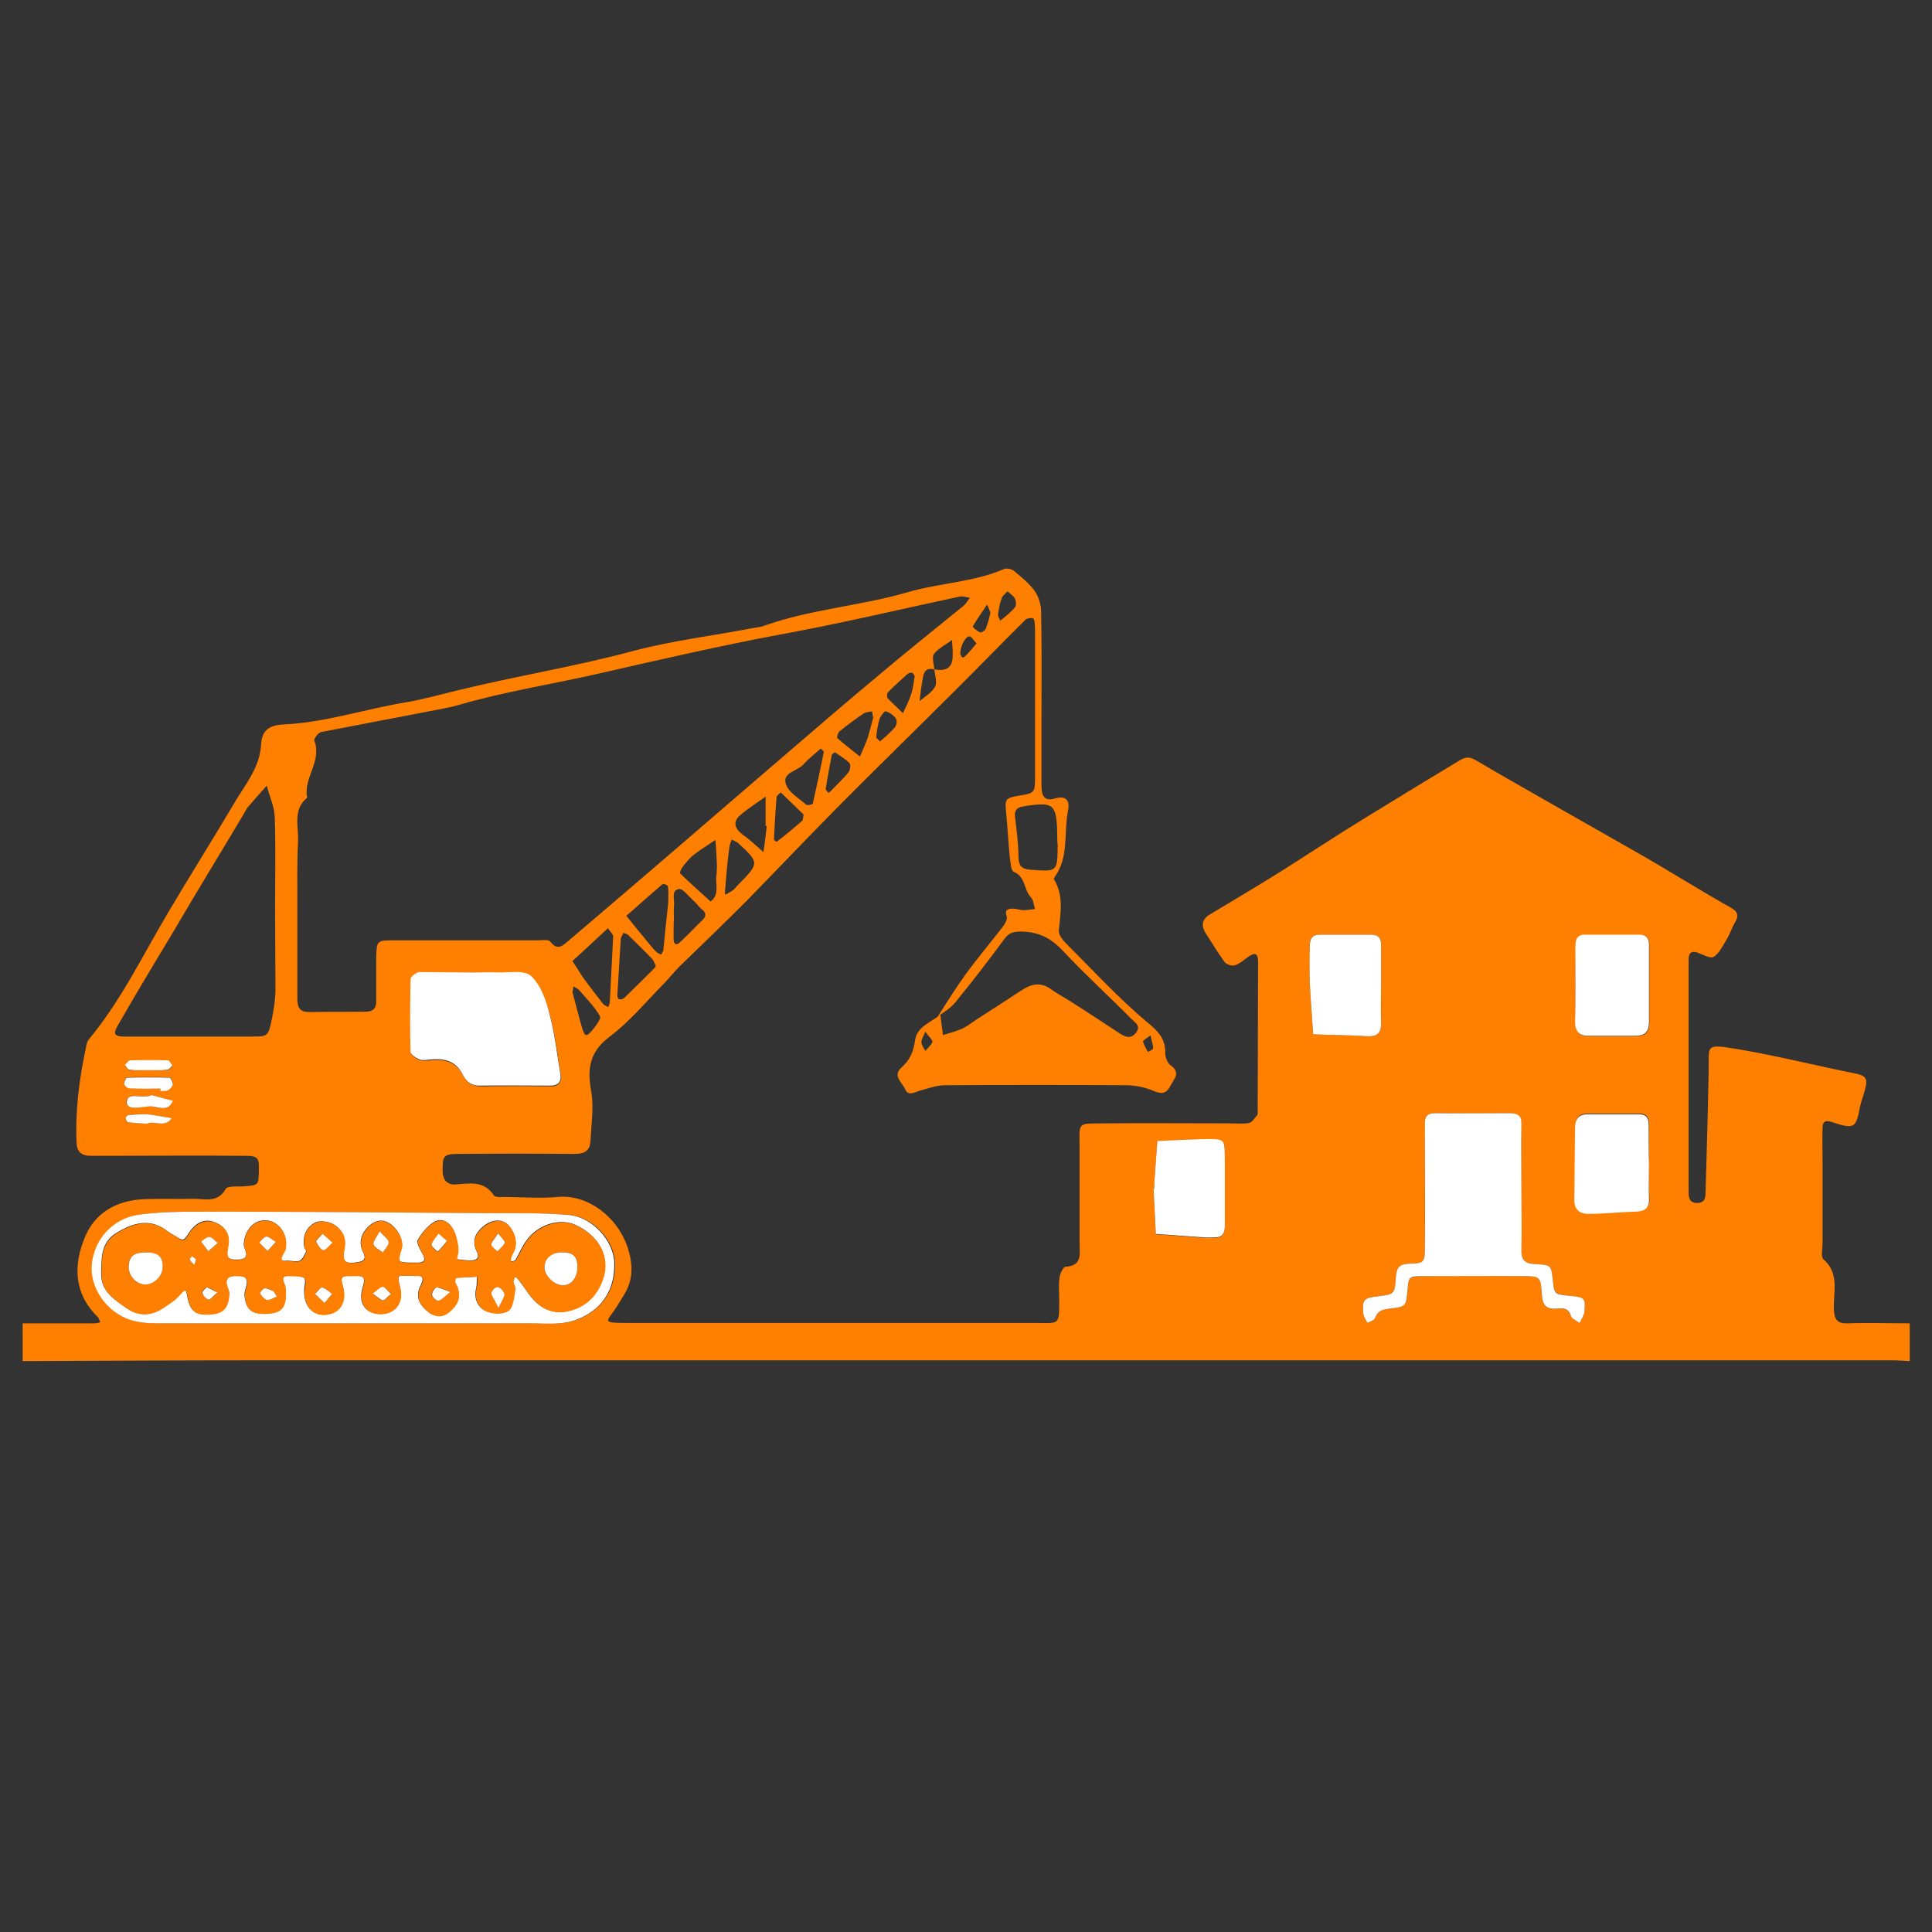 <?xml version="1.0" encoding="utf-8"?>
<!-- Generator: Adobe Illustrator 19.2.1, SVG Export Plug-In . SVG Version: 6.00 Build 0)  -->
<svg version="1.1" id="Layer_1" xmlns="http://www.w3.org/2000/svg" xmlns:xlink="http://www.w3.org/1999/xlink" x="0px" y="0px"
	 viewBox="0 0 512 512" style="enable-background:new 0 0 512 512;" xml:space="preserve">
<rect x="0" y="0" width="512" height="512" fill="#333333" stroke="none"/>
<style type="text/css">
	.st0{fill:#FF7F00;}
	.st1{fill:#FFFFFF;}
</style>
<g>
	<path class="st0" d="M248.5,269.4c2.4-3.7,4.8-7.6,7.4-11.2c3.2-4.4,6.7-8.5,10-12.8c0.5-0.7,1.1-1.8,0.9-2.5
		c-0.6-1.7,0.2-2.1,1.6-2.1c0.9,0,1.9,0.4,2.8,0.4c1,0,2.1-0.2,3.1-0.3c-0.4-1.1-0.4-2.4-1.1-3.1c-1.9-2-1.4-5.5-4.6-6.8
		c-0.7-0.3-0.8-2.6-1-3.9c-0.4-4-0.6-8.1-1-12.1c-0.3-3.2-0.1-3.5,3.2-4.1c4.4-0.7,4.5-0.7,4.5-5.1c0-12.7,0-25.2,0-37.9
		c0-1,0-1.9-0.1-2.9c0-0.4-0.3-1.2-0.5-1.2c-0.6,0-1.5,0-1.9,0.4c-6.6,6.5-13,13.2-19.5,19.6c-10.1,10.1-20.2,19.9-30.2,30
		c-8.2,8.3-16.1,16.6-24.2,24.9c-5.9,5.9-11.9,11.7-17.8,17.4c-1.5,1.5-2.8,3.2-4.3,4.7c-4.7,4.8-9,10-14.2,13.9
		c-5.5,4.1-6,8.7-4.9,14.7c0.7,4.1,0,8.5-0.2,12.8c-0.1,2.7-1.5,3.6-4.2,3.6c-10.3-0.1-20.4-0.1-30.7,0c-4.1,0-4.3,0.5-4.3,4.5
		c0,2.6,1.4,3.7,3.4,3.6c3.8-0.3,7.5-1.1,10.2,2.9c0.4,0.6,2.2,0.4,3.4,0.4c4.5,0.1,9.1,0.4,13.6,0c7.6-0.7,15.7,5,18.5,13.6
		c1.4,4.5,1.4,8.4-1,12.3c-1.1,1.8-2.2,3.7-3.5,5.4c-1.1,1.4-1,1.9,0.7,2c1.4,0.1,2.9,0.1,4.3,0.1c35.7,0,71.3,0,107.1,0
		c7,0,6.7,0.8,6.7-6.4c0-1.9-0.2-3.8,0.1-5.7c0.1-1,1-2.8,1.6-2.8c4.5-0.3,3.7-3.4,3.7-6.2c0-8.4,0-16.6,0-25c0-7.4-0.9-6.7,7-6.8
		c11-0.1,21.9,0,32.9,0c1.7,0,3.4,0.2,5-0.1c0.9-0.2,1.5-1.3,2.2-2.1c0.1-0.1,0.1-0.5,0.1-0.7c0-13.4,0.1-26.6,0.1-40
		c0-2.1-0.8-2.5-2.5-1.3c-1.2,0.8-2.3,1.9-3.6,2.3c-0.8,0.3-2.3-0.2-2.8-0.9c-1.8-2.5-3.4-5.1-5.1-7.8c-1.2-2-0.7-3.7,1.3-4.8
		c6.3-3.8,12.6-7.5,18.8-11.4c7.6-4.8,15-9.7,22.7-14.4c8.3-5.1,16.5-10.1,24.8-15.1c1.8-1.1,3-0.6,4.5,0.3
		c6.1,3.6,12.3,7.1,18.4,10.6c8.2,4.7,16.4,9.3,24.6,14c8.2,4.7,16.1,9.7,24.3,14.3c1.9,1.1,2,2.3,0.9,4c-0.8,1.4-1.3,3.1-2.2,4.5
		c-1,1.6-1.9,3.6-3.4,4.5c-0.9,0.5-2.9-0.7-4.4-1.2c-1.6-0.5-2.1,0.3-2.2,1.7c0,0.7,0,1.4,0,2.1c0,19.2,0,38.6,0,57.8
		c0,0.7,0,1.4,0,2.1c0,1.6,0.5,2.8,2.4,2.7c2-0.1,2.1-1.5,2.1-3c0.3-10.5,0.6-20.9,0.8-31.3c0.2-7.6-1.4-8,8.1-6.4
		c10.5,1.8,20.8,4.4,31.3,6.5c2.3,0.5,2.7,1.6,2.2,3.5c-0.3,1.4-0.8,2.7-1.2,4.1c-0.6,2-0.7,4.9-2,5.9c-1.2,0.9-3.9-0.2-5.9-0.8
		c-1.7-0.5-2.3,0.1-2.3,1.5c-0.1,3.1,0,6.2,0,9.3c0,7.2,0,14.2,0,21.4c0,1.4-0.5,3.5,0.2,4.2c4.4,3.8,2.6,8.8,2.8,13.3
		c0.1,2.7,0.9,3.8,3.7,3.7c5.5-0.2,11,0,16.4,0c0,22.4,0-12.4,0,10c-1.7-0.1-3.3-0.2-5-0.2c-142.4,0-284.8,0-427.3,0
		c-22.6,0-45.2,0.1-67.8,0.2c0-22.4,0,12.4,0-10c6.4,0,12.9,0,19.2,0c0.5,0,0.9-0.2,1.4-0.3c-0.3-0.5-0.4-1.2-0.8-1.5
		c-6.3-6.2-6.3-13.6-3.4-20.8c2.7-6.8,8.6-10,15.7-10.3c4.3-0.2,8.6,0,12.9-0.1c3.1-0.1,6.6,1.3,8.8-2.6c0.5-0.9,3.1-0.6,4.7-0.7
		c4-0.3,4-0.3,4.1-3.9c0.1-3.8-0.2-4.2-3.9-4.2c-11.9-0.1-23.8,0-35.7,0c-1.7,0-3.3,0-5,0c-2.3,0-3.6-1-3.7-3.4
		c-0.4-8.6,0.7-17,2.5-25.4c0.1-0.7,0.3-1.5,0.7-2c8.5-10.2,14.2-22.1,20.9-33.4c5.9-10,12.1-19.8,18-29.8c2.9-4.8,6.5-9.1,6.8-15.1
		c0.2-3.7,2.2-5,5.8-5.2c11.2-0.5,21.7-4.1,32.7-5.9c4.7-0.8,9.2-2.1,13.8-3.2c15.1-3.7,30.6-6.2,45.6-10.2
		c10.7-2.9,21.8-4.2,32.7-6.3c0.9-0.2,1.9-0.2,2.8-0.6c12.4-4.4,25.5-5.2,38.1-8.9c8.3-2.4,17.2-2.6,25.4-6.1c0.7-0.3,2,0,2.6,0.5
		c2,1.6,4,3.3,5.5,5.3c1,1.4,1.6,3.4,1.7,5.1c0.2,9.8,0.1,19.5,0.1,29.3c0,5.7,0,11.5,0,17.1c0,2.6,0.6,4.4,3.6,3.5
		c3.5-1,3.9,1.2,3.4,3.4c-1.1,5.8,0.3,12.2-3.5,17.4c-0.1,0.2-0.3,0.5-0.2,0.6c2.7,4.4,1.7,9,1.3,13.7c-0.1,1.1,1.2,2.6,2.2,3.6
		c7,7,13.6,14.2,21.1,20.5c3.1,2.5,5,4.5,4.9,8.4c0,1,0.6,2.5,1.4,3.1c2.8,2,1,3.5,0,5.4c-1.1,2.2-2.4,2.3-4.5,1.4
		c-2.1-0.9-4.5-1.4-6.8-1.5c-16.1-0.1-32.4-0.1-48.5,0c-2.3,0-4.6,0.9-6.8,1.5c-1.4,0.4-2.9,1.4-3.7-0.4c-0.8-1.8-3.4-3.6-1.1-5.7
		c2.3-2,3.3-4.3,3.7-7.3c0.5-3.7,4.2-4.7,6.7-6.8c0.2,1.8,0.5,3.6,0.7,5.4c1.7-0.5,3.5-1,5.1-1.7c1.3-0.6,2.4-1.5,3.6-2.3
		c4.2-2.7,8.4-5.4,12.5-8.1c2.4-1.5,4.7-1.9,7.2-0.2c1.5,1.1,3.2,2,4.8,3c4.6,2.9,9.1,5.9,13.7,8.9c1.5,1,3,1.5,4.3-0.3
		c1.3-1.8-0.3-2.6-1.2-3.5c-6-6.1-12.3-11.8-18.1-18c-2.9-3.1-5.8-4.9-10.3-5.2c-2.5-0.1-3.9,0-5.3,1.9c-4.2,5.7-8.5,11.3-13,16.8
		C251.7,267.4,250,268.3,248.5,269.4z M247.6,177.4c-2.8-0.7-2.9,1.5-3.2,3.2c-0.3,1.7-0.5,3.4-0.7,5.2c1.4-1.2,3.2-2.2,4.1-3.8
		C248.4,180.9,247.8,179,247.6,177.4c2.4,0.4,4.4,0.1,4.8-2.6c0.2-1.7,0-3.4-0.1-5.2c-1.6,1.2-3.6,2.2-4.8,3.7
		C246.9,174.3,247.5,176,247.6,177.4z M78.8,240.5c0,8.1,0,16.1,0,24.3c0,2.4,0.9,3.5,3.3,3.4c5-0.1,10,0,15-0.1
		c1.7,0,2.6-0.9,2.6-2.6c0-3.8,0-7.6,0-11.5c0.1-4.7,0.1-4.8,4.7-4.8c12.7,0,25.2,0,37.9,0c1.2,0,3-0.3,3.5,0.3c2,2.6,3.3,1.1,5-0.3
		c9.5-8.1,18.9-16.1,28.4-24.3c9.2-7.9,18.2-15.7,27.3-23.5c9.2-7.9,18.2-15.7,27.5-23.4c7.1-6,14.3-11.7,21.4-17.5
		c0.7-0.6,1.1-1.4,1.6-2.1c-0.9-0.1-1.8-0.5-2.7-0.3c-15.9,3.4-31.8,7.2-47.8,10.1c-16,3-32,6.7-47.8,10.3
		c-12.2,2.8-24.6,4.7-36.7,8.2c-2,0.6-4.1,1-6.2,1.4c-10.3,2-20.4,3.9-30.7,5.9c-0.8,0.2-2,1.8-1.8,2.3c2.1,5.5-3,9.9-1.9,15.1
		c-3.8,3.1-2.3,7.4-2.4,11.3C78.7,228.6,78.8,234.5,78.8,240.5z M92.9,350.7c15.9,0,31.9,0,47.8,0c4.4,0,8.8,0.6,13.1-1.3
		c6.4-2.9,9.3-8.1,9.2-14.6c-0.1-6-5.8-12.3-12-12.8c-6.8-0.6-13.7-0.5-20.5-0.5c-26-0.2-52.1-0.3-78.1-0.4
		c-5.2,0-10.4,0.1-15.4,0.8c-7,1-12,6.7-12.5,13.5c-0.4,6.1,4,12.5,10.3,14.4c2.2,0.7,4.7,0.9,7,0.9
		C58.6,350.7,75.7,350.7,92.9,350.7z M72.9,240.7L72.9,240.7c0-8.1,0.2-16.1-0.1-24.3c-0.1-2.7-1.4-5.4-2.1-8.2
		c-1.7,1.9-3.4,3.8-5.1,5.8c-0.3,0.4-0.5,0.8-0.7,1.2c-6.3,10.6-12.7,21-18.9,31.6c-5,8.3-10,16.6-14.8,25c-1.3,2.2-0.9,2.9,1.8,2.9
		c11.2,0,22.4,0,33.6,0c4.4,0,4.5,0,5.5-4.9c0.5-2.5,0.9-5.1,0.9-7.7C73,255,72.9,247.9,72.9,240.7z M403.2,314.8L403.2,314.8
		c0-5.7-0.1-11.3,0-16.9c0-2.2-1-2.9-3-2.9c-6.7,0.1-13.4,0.1-19.9,0c-2.3,0-2.8,1.2-2.7,3.2c0.1,1.4,0,2.9,0,4.3
		c0,9.3,0,18.5,0,27.8c0,4.2-0.1,4.5-4.1,4.6c-3,0.1-3.4,1.4-3.6,3.9c-0.3,4.2-0.5,4.2-4.5,4.7c-4.1,0.5-4.4,0.8-4.1,4.7
		c0.1,0.8,0.7,1.6,1.1,2.4c0.7-0.4,1.8-0.7,2-1.3c0.7-2,2.1-2.3,3.9-2.5c4.3-0.5,4.3-0.6,4.7-4.8c0.3-3.6,0.3-3.7,4.3-3.8
		c8.8-0.1,17.6-0.1,26.4,0c4.4,0,4.6,0.1,4.9,4.8c0.2,2.7,0.9,4,3.7,3.8c1.6-0.1,3.3-0.3,4,1.9c0.3,0.8,1.5,1.3,2.3,1.9
		c0.4-1,1.2-1.9,1.3-3c0.3-3.6,0.1-3.7-3.9-4.2c-4.1-0.5-4.1-0.5-4.5-4.3c-0.4-3.7-0.4-3.9-4.6-4.1c-2.7-0.1-3.8-1-3.7-3.8
		C403.3,325.8,403.2,320.3,403.2,314.8z M125.4,257.7L125.4,257.7c-4.8,0-9.5-0.1-14.2,0.1c-0.8,0-2.3,1.2-2.3,1.9
		c-0.2,6.4-0.2,12.8,0,19.2c0,0.7,1.3,1.6,2.2,2c0.8,0.3,1.9,0.2,2.8,0.1c3.8-0.4,7,0.3,8.9,4.1c0.8,1.7,2.3,2.8,4.6,2.8
		c6.2-0.1,12.4-0.1,18.5,0c2.2,0,3-1.1,2.7-3.1c-0.9-5.4-1.5-10.8-2.9-16c-1-3.6-2.4-7.6-4.9-10c-1.7-1.6-5.8-0.8-8.9-0.9
		C129.7,257.6,127.6,257.7,125.4,257.7z M417.5,260.2L417.5,260.2c0,3.6,0,7.2,0,10.7c0,2.2,0.8,3.7,3.3,3.7c4.3,0,8.6,0,12.9,0
		c2.4,0,3.4-1.3,3.4-3.6c0-6.9,0-13.8,0-20.6c0-1.8-0.8-2.6-2.6-2.6c-4.8,0-9.5,0-14.2,0c-2.3,0-2.7,1.3-2.7,3.2
		C417.6,254.1,417.5,257.2,417.5,260.2z M437,308.4C437,308.4,436.9,308.4,437,308.4c0-3.6-0.1-7.2,0-10.7c0-1.8-0.9-2.6-2.6-2.6
		c-4.5,0-9.1,0-13.6,0c-2.5,0-3.3,1.4-3.3,3.6c-0.1,6.4-0.1,12.9-0.2,19.2c0,2.4,1.6,3.6,3.6,3.6c4.3,0,8.5-0.5,12.8-0.6
		c2.3-0.1,3.5-0.8,3.4-3.4C436.9,314.5,437,311.5,437,308.4z M366,261L366,261c0-3.6,0-7.2,0-10.7c0-1.7-0.8-2.6-2.6-2.6
		c-4.5,0-9.1,0-13.6,0c-2.2,0-2.8,1.2-2.7,3.2c0.1,3.1-0.1,6.2,0,9.3c0.2,4.7,0.6,9.4,0.9,13.9c4.7,0.2,9.5,0.2,14.1,0.5
		c2.7,0.2,4-0.8,3.9-3.6C366,267.7,366,264.4,366,261z M305.9,315c-0.1,0-0.1,0-0.2,0c0.2,4,0.4,8,0.6,12.1
		c4.2,0.3,8.4,0.6,12.6,0.9c1,0.1,1.9-0.1,2.9,0c2.2,0.1,2.8-1.1,2.8-3.1c-0.1-5.5,0-11,0-16.4c0-6.9,0.7-6.6-6.6-6.5
		c-3.8,0-7.6,0.3-11.3,0.5c-0.3,3.7-0.5,7.5-0.8,11.2C305.9,314.2,305.9,314.6,305.9,315z M280.2,222.5c-0.1-9.6-0.6-10.1-9-8.8
		c-1.8,0.3-2.4,1.1-2.2,2.8c0.4,3.5,0.9,7.1,0.9,10.6c0.1,2.4,0.8,3.2,3.3,3.4c7.1,0.5,7,0.6,7.1-6.7
		C280.2,223.4,280.2,223,280.2,222.5z M177.1,239.1c0-1.8,0.1-3-0.1-4.2c0-0.3-1.2-0.8-1.4-0.6c-3.2,2.7-6.4,5.6-9.6,8.4
		c2,2.5,4,5,6.1,7.5c0.6,0.7,1.2,1.5,1.9,2.1c0.3,0.3,0.8,0.5,1.2,0.7c0.2-0.4,0.5-0.8,0.6-1.2C176.2,247.4,176.7,242.9,177.1,239.1
		z M161.1,246c-3.3,3.1-6.4,5.9-9.4,8.7c1.3,1.9,2.4,3.9,3.8,5.7c1.4,1.9,2.8,3.7,4.3,5.6c0.3,0.4,0.9,0.6,1.4,0.9
		c0.1-0.4,0.4-0.9,0.4-1.3c0.3-5.9,0.6-11.7,0.9-17.5C162.4,247.5,161.8,247,161.1,246z M189.9,231.5c0.1-1.5,0.1-1.7,0.1-2
		c-0.1-2.3-0.2-4.6-0.4-6.9c-1.9,1.3-3.9,2.5-5.7,3.9c-1.1,0.8-2,2-2.9,3.1c-0.4,0.5-0.9,1.6-0.8,1.8c2.6,2.6,5.4,5,8.1,7.5
		c2.6-1.9,1.1-4.8,1.6-7.2C190,231.2,189.9,230.8,189.9,231.5z M173.8,255.9c-0.3-0.5-0.5-1.2-0.9-1.7c-2.1-2.2-4.3-4.3-6.4-6.4
		c-0.3-0.3-0.8-0.4-1.3-0.6c-0.2,0.6-0.7,1.2-0.7,1.8c-0.3,4.9-0.6,9.9-0.9,14.8c0,0.4,0.2,1,0.5,1c0.4,0.1,1,0,1.3-0.3
		c2.7-2.6,5.4-5.3,8.1-8C173.6,256.4,173.7,256.2,173.8,255.9z M217.5,198.4c-1.6,1.4-3.3,2.7-4.7,4.3c-1.6,1.7-5.6,2-4.5,5.2
		c0.8,2.2,3.5,3.7,5.4,5.4c0.3,0.2,1.6-0.1,1.7-0.3c1-4.5,2-9.1,2.9-13.7C218.4,199.1,217.9,198.8,217.5,198.4z M178.6,243.1
		L178.6,243.1c-0.1,1.9-0.1,3.8-0.1,5.7c0,1.1,0.5,2,1.6,1c2.1-1.9,4-4,6.1-6c1.1-1.1,0.9-2-0.3-2.9c-0.7-0.6-1.2-1.4-1.9-2
		c-1.4-1.2-3-3.5-4.1-3.3c-2.2,0.4-1,3-1.3,4.7C178.5,241.2,178.6,242.1,178.6,243.1z M203.2,218.9c-0.1,0-0.2,0-0.3,0
		c0-2.6,0-5.2,0-7.8c-2.2,1.6-4.6,3.1-6.7,4.9c-2,1.7-1.6,3.5,0.5,5.1c2,1.4,3.8,3.1,5.6,4.7C202.7,223.5,202.9,221.2,203.2,218.9z
		 M192.1,236.7c-0.2-1-0.1-0.3,0.1,0.4c0.6-0.3,1.2-0.6,1.8-1s1-1,1.5-1.5c5.8-5.9,5.8-5.9,0.1-11.2c-0.5-0.4-1.1-0.6-1.7-0.9
		c-0.2,0.6-0.5,1.3-0.6,1.9C192.8,228.1,192.5,231.5,192.1,236.7z M231.4,190.2c-0.1-0.4-0.2-1.1-0.3-1.7c-0.8,0.2-1.8,0.2-2.4,0.7
		c-2.1,1.4-4.2,3-6.2,4.6c-0.4,0.3-0.8,1.6-0.6,1.8c1.9,1.7,4,3.3,6,4.9c0.7-1.7,1.5-3.4,2.1-5.1
		C230.5,193.7,230.9,192.1,231.4,190.2z M212.7,217.4c0.2-1.1,0.3-1.5,0.2-1.6c-2-1.9-4-3.9-6-5.8c-0.4,0.4-1,0.8-1.1,1.2
		c-0.3,3.7-0.5,7.4-0.7,11.2c0,0.2,0.7,0.8,0.7,0.7C208.3,221.2,210.8,219.1,212.7,217.4z M151.7,262.9c0.8,3,1.6,6.2,2.5,9.3
		c0.8,2.6,1.1,2.7,2.8,0.8c0.9-1.1,2.4-3.1,2-3.7c-1.5-2.6-3.7-4.8-5.6-7c-0.4-0.4-1-0.6-1.5-0.9
		C151.9,261.8,151.9,262.3,151.7,262.9z M242.4,179.2c-0.2-0.3-0.4-0.9-0.7-0.9c-0.4-0.1-1,0.1-1.3,0.4c-1.7,1.6-3.5,3.1-5.1,4.8
		c-0.3,0.3-0.3,1.3,0,1.6c1.3,1.4,2.7,2.6,4,3.9c0.7-1.6,1.6-3.2,2.1-4.9C242,182.6,242.1,180.9,242.4,179.2z M42.5,288.5
		c0,0.2,0,0.3,0,0.5c0.7-0.1,1.5,0.1,2.1-0.2c0.5-0.3,1.1-1,1.2-1.6c0.1-0.5-0.5-1.6-0.9-1.7c-3.7-0.1-7.4-0.1-11.2,0
		c-0.3,0-0.9,1.1-0.8,1.6c0,0.5,0.8,1.2,1.2,1.2C36.9,288.6,39.7,288.5,42.5,288.5z M219.5,210.1c0.2-0.1,0.5-0.2,0.6-0.4
		c1.6-1.7,3.4-3.3,4.8-5.1c0.4-0.5,0.6-2,0.2-2.4c-1.1-1.1-2.5-1.9-3.8-2.8c-0.1-0.1-0.9,0.5-0.9,0.8c-0.6,3-1.1,6-1.6,8.9
		C218.9,209.5,219.3,209.8,219.5,210.1z M39.3,283.6L39.3,283.6c1.7,0,3.3,0.1,5,0c0.5,0,1-0.7,1.4-1.1c-0.4-0.5-0.8-1.3-1.2-1.4
		c-3.3-0.1-6.6-0.1-10,0c-0.5,0-0.9,0.8-1.4,1.2c0.4,0.5,0.8,1.2,1.2,1.3C35.9,283.7,37.6,283.6,39.3,283.6z M40.2,290.2
		c-2.5,1.2-6.5-1.1-6.7,1.9c-0.1,2.2,4,1.2,6.1,1.1c2-0.1,4.8,1.8,6.1-1.5C43.8,291.2,41.9,290.7,40.2,290.2z M39,297.8
		c1.9-1,4.7,1.3,6.5-1.5c-2.2-0.3-4.3-0.8-6.5-1c-1.6-0.1-3.3,0-4.9,0.2c-0.3,0-0.7,0.6-0.8,0.9c0,0.3,0.3,1,0.6,1
		C35.5,297.6,37.1,297.7,39,297.8z M233.2,196.5c1.4-1.2,2.8-2.4,4-3.8c0.4-0.5,0.6-1.8,0.2-2.3c-0.6-0.9-1.7-1.6-2.7-1.9
		c-0.3-0.1-1.3,1.2-1.6,2c-0.5,1.6-0.7,3.2-0.9,4.8C232.2,195.6,232.7,195.9,233.2,196.5z M265.1,164.5c1.5-1.3,2.9-2.3,3.9-3.6
		c0.4-0.5,0.3-1.7-0.1-2.4c-0.4-0.7-1.3-1.2-1.9-1.8c-0.6,0.7-1.4,1.2-1.6,2c-0.5,1.3-0.7,2.7-0.9,4.1
		C264.4,163.3,264.8,163.8,265.1,164.5z M261.6,160.2c-1.7,2.5-2.8,4.1-3.8,5.8c-0.1,0.2,1.2,1.3,2,1.6c0.3,0.1,1.2-0.5,1.4-0.9
		c0.5-1.3,0.9-2.6,1.2-4C262.6,162.3,262.2,161.7,261.6,160.2z M258.8,170.5c-0.8-0.8-1.1-1.5-1.7-1.8c-1-0.5-2.7,2.5-2.6,4.6
		c0,0.4,0.4,0.7,0.6,1c0,0,0.4-0.2,0.6-0.3C256.8,172.9,257.8,171.7,258.8,170.5z M245.2,273.4c-0.5,1.4-1.1,2.1-1,2.8
		c0,0.8,0.6,1.5,1,2.3c0.7-0.8,1.6-1.5,1.9-2.4C247.2,275.6,246.2,274.8,245.2,273.4z M304.9,274.4c-1.1,0.8-2,1.3-2,1.6
		c0.3,1,0.8,1.9,1.3,2.8c0.5-0.3,1.4-0.7,1.4-1C305.6,276.9,305.2,275.9,304.9,274.4z"/>
	<path class="st1" d="M92.9,350.7c-17.1,0-34.3,0-51.3,0c-2.3,0-4.8-0.2-7-0.9c-6.3-2-10.7-8.4-10.3-14.4
		c0.5-6.8,5.5-12.5,12.5-13.5c5.1-0.7,10.4-0.8,15.4-0.8c26,0,52.1,0.2,78.1,0.4c6.9,0,13.8-0.1,20.5,0.5c6.1,0.5,11.9,6.8,12,12.8
		c0.1,6.6-2.8,11.8-9.2,14.6c-4.3,1.9-8.7,1.3-13.1,1.3C124.7,350.7,108.7,350.7,92.9,350.7z M106.9,338.1c2,0,2.5,0,2.9,0
		c2.6-0.3,2.5,0.9,1.6,2.7c-1.5,2.9-0.1,5.1,2,6.8c1.5,1.2,3.6,1.6,5.3,0.3c2.2-1.6,3.6-3.8,2.5-6.8c-0.2-0.4-0.5-0.8-0.6-1.3
		c-0.1-0.4,0.1-1.2,0.2-1.2c1.9-0.1,3.7-0.2,5.6-0.3c-0.1,1,0,2.1-0.2,3c-0.7,2.7,0.3,5.1,2.5,6.1c1.7,0.8,4.6,0.9,6-0.1
		c1.3-0.9,1.4-3.7,1.8-5.6c0.1-0.6-0.4-1.4-0.5-2.1c0-0.4,0.3-0.8,0.4-1.3c0.3,0.2,0.7,0.4,0.9,0.7c1,1.3,2,2.7,2.9,4
		c2.6,3.6,6.1,5.4,10.4,4.4c4.7-1.1,7.9-4.4,9.3-9c1.7-5.6-1.3-11-7.4-13.8c-4.2-1.9-10.1-0.1-13.1,4.3c-1.1,1.5-1.8,3.3-2.8,5
		c-0.2,0.3-0.8,0.3-1.2,0.4c0-0.4-0.2-0.8,0-1.1c0.3-0.9,0.9-1.7,1.1-2.6c0.6-2.4-0.8-5.6-2.8-6.7c-1.8-1-4.4-0.3-6.4,1.8
		c-1.8,1.8-2,3.8-1,5.9c0.8,1.6,0.2,2.3-1.2,2.4c-1.4,0.1-2.7-0.2-4.1-0.3c0.1-1,0.5-2.1,0.4-3.1c-0.2-1.6-0.5-3.2-1.2-4.6
		c-1.1-2.1-3.1-3.5-5.3-2.1c-1.7,1.1-3.2,2.9-4.2,4.7c-0.4,0.8,0.6,2.5,1.3,3.7c0.7,1.4,0.7,2.2-1.1,2.3c-0.7,0-1.4,0-2.1,0
		c-3.5-0.1-3.5-0.1-2.4-3.8c0.8-2.7-2-6.9-5-7.3c-2.3-0.4-5.5,2.4-5.8,5.3c-0.1,0.9,0.1,2,0.5,2.8c1.5,2.7-0.6,2.8-2.2,3
		c-2.6,0.3-3.3-0.6-2.7-3.5c0.6-3-0.5-5.3-2.9-6.7c-1.3-0.7-3.4-1-4.6-0.5c-2.5,1.2-3.6,3.6-3.1,6.5c0.1,0.5,0.6,1,0.5,1.3
		c-0.4,0.9-1,2.1-1.7,2.4c-1,0.4-2.3-0.1-3.5,0c-1.5,0.2-1.6-0.4-1.1-1.5c0.3-0.7,0.8-1.3,0.9-1.9c0.6-3.7-1.8-7-5.1-7.3
		c-3.2-0.3-5.9,2.6-6,6.5c0,0.5,0.3,0.9,0.4,1.4c0.8,2-0.4,2.5-2.1,2.5c-2.6,0.1-3.1-0.7-2.5-3.4c0.7-3.5-0.9-5.6-3.8-6.6
		c-2.4-0.9-4.8,0.2-6.6,3c-1.4,2.1-1.4,2.1-3.5,0.8c-0.6-0.4-1.3-0.7-1.8-1.1c-4.7-3.8-9.2-2.6-13.8,0.2c-4.2,2.5-4,6.6-4.1,10.7
		c-0.1,4.9,3.6,7,6.8,9.3c3,2.1,6.3,1.9,9.4,0c1.6-1,3.3-2.1,4.5-3.5c1.7-1.9,1.8-1.6,2.2,0.7c0.8,3.9,2.4,4.8,6.7,4.3
		c2.8-0.3,4.2-2,4.3-5.5c0-0.7-0.4-1.4-0.6-2.1c-0.5-2,0.6-2.5,2.3-2.5c1.8,0,3.5,0,2.9,2.6c-0.2,0.9-0.6,1.8-0.5,2.7
		c0.4,3.6,1.9,4.9,5.7,4.7c3.8-0.2,5.2-1.5,5.2-5.2c0-0.9,0-2-0.4-2.8c-0.6-1.4-0.5-2.1,1.2-2c1.4,0.1,3.2-0.2,4.1,0.6
		c0.6,0.5-0.1,2.5,0,3.8c0.1,4.6,3.4,7,7.6,5.4c2.4-0.9,3.6-3.6,2.6-7.2c-0.5-1.9-0.5-2.6,1.5-2.6c0.5,0,1,0,1.4,0
		c2.3-0.1,3.4,0,2.4,3.1c-1.3,4.2,0.8,6.9,4.5,7c4,0.1,6.4-2.9,5.4-7C105.3,338.1,105.3,338.1,106.9,338.1z"/>
	<path class="st1" d="M403.2,314.8c0,5.5,0.1,11,0,16.4c-0.1,2.8,1,3.7,3.7,3.8c4.2,0.2,4.2,0.4,4.6,4.1c0.4,3.9,0.4,3.9,4.5,4.3
		c4,0.4,4.2,0.6,3.9,4.2c-0.1,1-0.8,2-1.3,3c-0.8-0.6-2.1-1.1-2.3-1.9c-0.7-2.3-2.4-2-4-1.9c-2.8,0.2-3.5-1.2-3.7-3.8
		c-0.3-4.7-0.5-4.8-4.9-4.8c-8.8-0.1-17.6,0-26.4,0c-4,0-4,0.1-4.3,3.8c-0.4,4.2-0.4,4.3-4.7,4.8c-1.8,0.2-3.2,0.5-3.9,2.5
		c-0.2,0.6-1.3,0.9-2,1.3c-0.4-0.8-1-1.6-1.1-2.4c-0.3-3.9,0-4.2,4.1-4.7c4-0.5,4.2-0.5,4.5-4.7c0.2-2.5,0.5-3.8,3.6-3.9
		c4-0.1,4.1-0.4,4.1-4.6c0.1-9.3,0-18.5,0-27.8c0-1.4,0-2.9,0-4.3c-0.1-2,0.4-3.2,2.7-3.2c6.7,0.1,13.4,0,19.9,0c2,0,3.1,0.7,3,2.9
		C403.1,303.6,403.2,309.2,403.2,314.8L403.2,314.8z"/>
	<path class="st1" d="M125.4,257.7c2.1,0,4.3-0.1,6.4,0c3,0.1,7.1-0.7,8.9,0.9c2.6,2.4,4,6.4,4.9,10c1.4,5.2,2,10.7,2.9,16
		c0.3,2-0.4,3.1-2.7,3.1c-6.2,0-12.4-0.1-18.5,0c-2.3,0.1-3.7-1-4.6-2.8c-1.9-3.9-5.1-4.5-8.9-4.1c-0.9,0.1-2,0.3-2.8-0.1
		c-0.9-0.4-2.2-1.3-2.2-2c-0.2-6.4-0.1-12.8,0-19.2c0-0.7,1.5-1.8,2.3-1.9C115.9,257.6,120.7,257.7,125.4,257.7L125.4,257.7z"/>
	<path class="st1" d="M417.5,260.2c0-3.1,0-6.2,0-9.3c0-1.9,0.4-3.3,2.7-3.2c4.8,0,9.5,0,14.2,0c1.7,0,2.6,0.8,2.6,2.6
		c0,6.9,0,13.8,0,20.6c0,2.3-1,3.6-3.4,3.6c-4.3,0-8.6,0-12.9,0c-2.4,0-3.3-1.5-3.3-3.7C417.5,267.4,417.5,263.8,417.5,260.2
		L417.5,260.2z"/>
	<path class="st1" d="M437,308.4c0,3.1-0.1,6.2,0,9.3c0.1,2.5-1.1,3.3-3.4,3.4c-4.3,0.1-8.5,0.6-12.8,0.6c-2,0-3.6-1.1-3.6-3.6
		c0.1-6.4,0.1-12.9,0.2-19.2c0-2.2,0.9-3.6,3.3-3.6c4.5,0,9.1,0,13.6,0c1.7,0,2.6,0.7,2.6,2.6C436.9,301.2,436.9,304.8,437,308.4
		C436.9,308.4,437,308.4,437,308.4z"/>
	<path class="st1" d="M366,261c0,3.3-0.1,6.7,0,10c0.1,2.8-1.1,3.8-3.9,3.6c-4.7-0.3-9.5-0.3-14.1-0.5c-0.3-4.7-0.7-9.4-0.9-13.9
		c-0.1-3.1,0-6.2,0-9.3c0-2,0.5-3.2,2.7-3.2c4.5,0,9.1,0,13.6,0c1.8,0,2.6,0.9,2.6,2.6C366,254,366,257.6,366,261L366,261z"/>
	<path class="st1" d="M305.9,315c0-0.5,0-1,0-1.4c0.3-3.7,0.5-7.5,0.8-11.2c3.8-0.2,7.6-0.4,11.3-0.5c7.3-0.1,6.5-0.4,6.6,6.5
		c0,5.5,0,11,0,16.4c0,2-0.6,3.2-2.8,3.1c-1,0-1.9,0.1-2.9,0c-4.2-0.3-8.4-0.6-12.6-0.9c-0.2-4-0.4-8-0.6-12.1
		C305.8,315.1,305.8,315,305.9,315z"/>
	<path class="st1" d="M42.5,288.5c-2.8,0-5.6,0.1-8.4-0.1c-0.4,0-1.2-0.8-1.2-1.2c0-0.6,0.5-1.6,0.8-1.6c3.7-0.1,7.4-0.1,11.2,0
		c0.3,0,0.9,1.1,0.9,1.7c-0.1,0.6-0.7,1.3-1.2,1.6c-0.6,0.3-1.4,0.2-2.1,0.2C42.5,288.9,42.5,288.7,42.5,288.5z"/>
	<path class="st1" d="M39.3,283.6c-1.7,0-3.3,0.1-5-0.1c-0.4,0-0.8-0.8-1.2-1.3c0.5-0.4,0.9-1.2,1.4-1.2c3.3-0.1,6.6-0.1,10,0
		c0.4,0,0.8,0.9,1.2,1.4c-0.5,0.4-0.9,1.1-1.4,1.1C42.6,283.7,40.9,283.6,39.3,283.6L39.3,283.6z"/>
	<path class="st1" d="M40.2,290.2c1.7,0.5,3.6,1,5.6,1.5c-1.3,3.3-4.1,1.4-6.1,1.5c-2.1,0.1-6.2,1.2-6.1-1.1
		C33.7,289.1,37.7,291.4,40.2,290.2z"/>
	<path class="st1" d="M39,297.8c-1.9-0.1-3.5-0.2-5.1-0.4c-0.2,0-0.6-0.7-0.6-1c0-0.4,0.5-0.9,0.8-0.9c1.6-0.1,3.3-0.3,4.9-0.2
		c2.2,0.2,4.3,0.7,6.5,1C43.7,299.1,40.9,296.8,39,297.8z"/>
	<path class="st0" d="M106.9,338.1c-1.6,0-1.6,0-0.8,3.2c1,4-1.4,7.1-5.4,7c-3.6-0.1-5.8-2.8-4.5-7c1-3.1-0.2-3.2-2.4-3.1
		c-0.5,0-1,0-1.4,0c-2.1,0-2.1,0.7-1.5,2.6c1,3.5-0.2,6.2-2.6,7.2c-4.1,1.6-7.5-0.7-7.6-5.4c0-1.3,0.7-3.3,0-3.8
		c-0.9-0.7-2.7-0.5-4.1-0.6c-1.7-0.1-1.8,0.6-1.2,2c0.4,0.8,0.4,1.9,0.4,2.8c0,3.7-1.4,5.1-5.2,5.2c-3.8,0.2-5.4-1.1-5.7-4.7
		c-0.1-0.9,0.3-1.8,0.5-2.7c0.6-2.6-1.1-2.6-2.9-2.6c-1.7,0-2.8,0.5-2.3,2.5c0.2,0.7,0.6,1.4,0.6,2.1c-0.1,3.5-1.4,5.2-4.3,5.5
		c-4.3,0.5-5.9-0.4-6.7-4.3c-0.4-2.3-0.5-2.6-2.2-0.7c-1.2,1.4-2.9,2.4-4.5,3.5c-3.1,2-6.4,2.1-9.4,0c-3.2-2.3-6.9-4.4-6.8-9.3
		c0.1-4.1-0.1-8.1,4.1-10.7c4.6-2.8,9.1-4,13.8-0.2c0.5,0.4,1.2,0.7,1.8,1.1c2.1,1.4,2.1,1.4,3.5-0.8c1.8-2.7,4.2-3.8,6.6-3
		c3,1.1,4.5,3.1,3.8,6.6c-0.5,2.7-0.1,3.5,2.5,3.4c1.6-0.1,2.8-0.5,2.1-2.5c-0.2-0.4-0.4-0.9-0.4-1.4c0-3.9,2.7-6.8,6-6.5
		c3.3,0.3,5.6,3.6,5.1,7.3c-0.1,0.7-0.6,1.3-0.9,1.9c-0.5,1.1-0.3,1.7,1.1,1.5c1.1-0.1,2.5,0.4,3.5,0c0.8-0.3,1.3-1.5,1.7-2.4
		c0.1-0.3-0.4-0.8-0.5-1.3c-0.5-2.9,0.5-5.3,3.1-6.5c1.2-0.6,3.4-0.2,4.6,0.5c2.4,1.4,3.6,3.6,2.9,6.7c-0.6,2.9,0.1,3.7,2.7,3.5
		c1.6-0.2,3.7-0.3,2.2-3c-0.4-0.8-0.6-1.9-0.5-2.8c0.3-2.9,3.4-5.7,5.8-5.3c2.9,0.5,5.8,4.7,5,7.3c-1.1,3.7-1.1,3.7,2.4,3.8
		c0.7,0,1.4,0,2.1,0c1.8-0.1,1.8-0.9,1.1-2.3c-0.6-1.2-1.7-2.9-1.3-3.7c0.9-1.8,2.4-3.6,4.2-4.7c2.2-1.4,4.2,0,5.3,2.1
		c0.7,1.4,1,3,1.2,4.6c0.1,1-0.2,2.1-0.4,3.1c1.4,0.1,2.8,0.4,4.1,0.3c1.4-0.1,2-0.7,1.2-2.4c-1.1-2.1-0.8-4.1,1-5.9
		c2-2,4.6-2.8,6.4-1.8c2,1.1,3.4,4.4,2.8,6.7c-0.2,0.9-0.8,1.7-1.1,2.6c-0.1,0.3,0,0.8,0,1.1c0.4-0.1,1-0.1,1.2-0.4
		c1-1.6,1.7-3.4,2.8-5c3-4.3,8.9-6.2,13.1-4.3c6,2.8,9.1,8.1,7.4,13.8c-1.4,4.6-4.5,7.9-9.3,9c-4.3,1-7.8-0.8-10.4-4.4
		c-1-1.3-1.9-2.7-2.9-4c-0.2-0.3-0.6-0.5-0.9-0.7c-0.1,0.4-0.4,0.9-0.4,1.3c0.1,0.7,0.6,1.4,0.5,2.1c-0.4,2-0.5,4.7-1.8,5.6
		c-1.4,1-4.3,0.9-6,0.1c-2.1-1-3.2-3.4-2.5-6.1c0.3-1,0.2-2,0.2-3c-1.9,0.1-3.7,0.1-5.6,0.3c-0.1,0-0.3,0.8-0.2,1.2
		c0.1,0.4,0.5,0.8,0.6,1.3c1.1,2.9-0.3,5.1-2.5,6.8c-1.7,1.3-3.8,1-5.3-0.3c-2.1-1.7-3.5-3.9-2-6.8c1-1.8,1-3-1.6-2.7
		C109.4,338.1,108.9,338.1,106.9,338.1z M38.8,331.9c-3.4,0-4.7,1-4.7,3.8c0,2.5,1.9,4.6,4.3,4.7c2.2,0.1,4.5-2,4.7-4.3
		C43.3,333.3,42,332,38.8,331.9z M149.2,331.9c-2.9,0-4.9,1.6-4.9,4c0,2.1,2.4,4.5,4.6,4.7c2.4,0.2,4.1-1.8,4.1-4.7
		C153.1,333.1,151.9,331.9,149.2,331.9z M100.6,326.3c-0.8,1.6-1.8,2.7-1.6,3.5c0.2,0.9,1.6,1.4,2.5,2.1c0.5-0.9,1.6-1.8,1.5-2.7
		C102.9,328.3,101.7,327.6,100.6,326.3z M85.5,327c-0.8,0.9-1.9,1.7-1.8,2c0.4,0.9,1.3,2.2,1.9,2.2c0.8-0.1,1.6-1.2,2.4-2
		C87.3,328.6,86.6,328,85.5,327z M116.2,326.9c-0.8,1.3-1.7,2.1-1.8,3c-0.1,0.6,1,1.3,1.6,1.9c0.8-0.9,1.7-1.8,2.4-2.8
		C118.5,328.8,117.2,327.9,116.2,326.9z M86,345.3c0.9-1.1,1.5-1.7,2-2.4c-0.9-0.6-1.7-1.6-2.6-1.7c-0.5-0.1-1.3,1.1-1.9,1.7
		C84.3,343.6,85,344.3,86,345.3z M132.1,346.6c0.9-1.9,1.6-2.8,1.6-3.6c-0.1-0.7-1-1.7-1.7-1.9c-0.5-0.1-1.6,0.9-1.8,1.5
		C130.2,343.3,130.9,344.1,132.1,346.6z M119.3,342.4c-1.8-0.7-2.7-1.3-3.7-1.2c-0.5,0-1.3,1.4-1.2,2c0.1,0.6,1.3,1.6,1.7,1.5
		C117.1,344.4,117.9,343.5,119.3,342.4z M103.6,342.9c-0.9-0.9-1.7-2-2.1-1.8c-1,0.3-1.7,1.1-2.6,1.8c0.8,0.6,1.6,1.5,2.6,1.8
		C101.9,344.7,102.7,343.7,103.6,342.9z M132,326.9c-0.9,1.2-1.7,2-1.8,2.8c-0.1,0.6,1,1.2,1.6,1.9c0.7-0.8,1.6-1.4,2-2.3
		C134,328.9,132.9,328,132,326.9z M73.1,329.1c-1.1-0.6-1.8-1.4-2.5-1.4c-0.7,0.1-1.2,1-1.9,1.6c0.7,0.7,1.5,1.5,2.2,2.2
		C71.6,330.8,72.2,330.2,73.1,329.1z M57.7,329.4c-1-0.7-1.6-1.6-2.2-1.6c-0.7,0-1.4,0.8-2.2,1.2c0.6,0.9,1.3,1.7,1.9,2.6
		C56,331,56.6,330.4,57.7,329.4z M57.6,342.5c-1.3-0.6-2-1.3-2.8-1.3c-0.5,0-1.4,1.2-1.3,1.4c0.4,0.7,1.1,1.7,1.7,1.8
		C55.9,344.5,56.6,343.5,57.6,342.5z M73.4,343.6c-0.3-0.5-0.6-1-0.9-1.4c-0.8-0.3-1.5-0.9-2.3-0.8c-0.5,0-1.4,1.3-1.3,1.4
		c0.5,0.7,1.2,1.6,1.9,1.7C71.6,344.6,72.5,343.9,73.4,343.6z M51.5,335.2c0.2-0.7,0.5-1.1,0.4-1.3c-0.2-0.4-0.6-0.6-1-0.9
		c-0.2,0.3-0.7,0.7-0.6,0.9C50.5,334.3,51,334.6,51.5,335.2z"/>
	<path class="st1" d="M38.8,331.9c3.2,0,4.5,1.3,4.3,4.2c-0.2,2.3-2.5,4.4-4.7,4.3c-2.4-0.1-4.3-2.3-4.3-4.7
		C34.2,332.9,35.4,331.9,38.8,331.9z"/>
	<path class="st1" d="M149.2,331.9c2.7,0,3.9,1.2,3.8,4c0,2.9-1.8,4.9-4.1,4.7c-2.2-0.2-4.6-2.6-4.6-4.7
		C144.3,333.4,146.3,331.8,149.2,331.9z"/>
	<path class="st1" d="M100.6,326.3c1.1,1.3,2.3,2,2.4,2.9c0.1,0.8-1,1.8-1.5,2.7c-0.9-0.7-2.2-1.2-2.5-2.1
		C98.8,329,99.8,327.9,100.6,326.3z"/>
	<path class="st1" d="M85.5,327c1.1,0.9,1.8,1.6,2.6,2.3c-0.8,0.7-1.6,1.9-2.4,2c-0.6,0-1.5-1.3-1.9-2.2
		C83.6,328.8,84.7,327.9,85.5,327z"/>
	<path class="st1" d="M116.2,326.9c1.1,1,2.3,1.9,2.2,2c-0.7,1-1.6,1.9-2.4,2.8c-0.6-0.6-1.7-1.3-1.6-1.9
		C114.5,329,115.4,328.1,116.2,326.9z"/>
	<path class="st1" d="M86,345.3c-1-1-1.8-1.7-2.5-2.4c0.7-0.6,1.4-1.8,1.9-1.7c0.9,0.2,1.8,1.1,2.6,1.7
		C87.5,343.5,86.9,344.2,86,345.3z"/>
	<path class="st1" d="M132.1,346.6c-1.2-2.5-2-3.4-1.9-4c0.2-0.7,1.3-1.7,1.8-1.5c0.7,0.2,1.6,1.2,1.7,1.9
		C133.7,343.8,133,344.7,132.1,346.6z"/>
	<path class="st1" d="M119.3,342.4c-1.5,1.2-2.2,2.1-3.1,2.3c-0.5,0.1-1.6-0.9-1.7-1.5c-0.1-0.6,0.7-2,1.2-2
		C116.6,341.2,117.6,341.8,119.3,342.4z"/>
	<path class="st1" d="M103.6,342.9c-1,0.8-1.8,1.9-2.2,1.7c-0.9-0.3-1.7-1.2-2.6-1.8c0.9-0.6,1.6-1.5,2.6-1.8
		C102,341,102.7,342.1,103.6,342.9z"/>
	<path class="st1" d="M132,326.9c0.9,1.1,1.9,2,1.8,2.4c-0.4,0.9-1.3,1.6-2,2.3c-0.6-0.6-1.7-1.3-1.6-1.9
		C130.4,328.9,131.2,328.1,132,326.9z"/>
	<path class="st1" d="M73.1,329.1c-1,1.1-1.6,1.8-2.2,2.4c-0.7-0.7-1.5-1.5-2.2-2.2c0.6-0.6,1.2-1.5,1.9-1.6
		C71.3,327.7,72,328.5,73.1,329.1z"/>
	<path class="st1" d="M57.7,329.4c-1.1,1-1.8,1.6-2.5,2.2c-0.6-0.9-1.3-1.7-1.9-2.6c0.7-0.4,1.4-1.2,2.2-1.2
		C56.1,327.8,56.8,328.7,57.7,329.4z"/>
	<path class="st1" d="M57.6,342.5c-1.1,0.9-1.8,2-2.3,1.9c-0.7-0.1-1.4-1-1.7-1.8c-0.1-0.2,0.9-1.4,1.3-1.4
		C55.6,341.4,56.4,342,57.6,342.5z"/>
	<path class="st1" d="M73.4,343.6c-0.9,0.3-1.8,1-2.6,0.9c-0.7-0.1-1.4-1-1.9-1.7c-0.1-0.1,0.8-1.4,1.3-1.4c0.7,0,1.5,0.5,2.3,0.8
		C72.8,342.7,73.1,343.1,73.4,343.6z"/>
	<path class="st1" d="M51.5,335.2c-0.5-0.5-1-0.9-1.2-1.4c-0.1-0.2,0.4-0.6,0.6-0.9c0.3,0.3,0.8,0.5,1,0.9
		C52,334,51.7,334.5,51.5,335.2z"/>
</g>
</svg>
